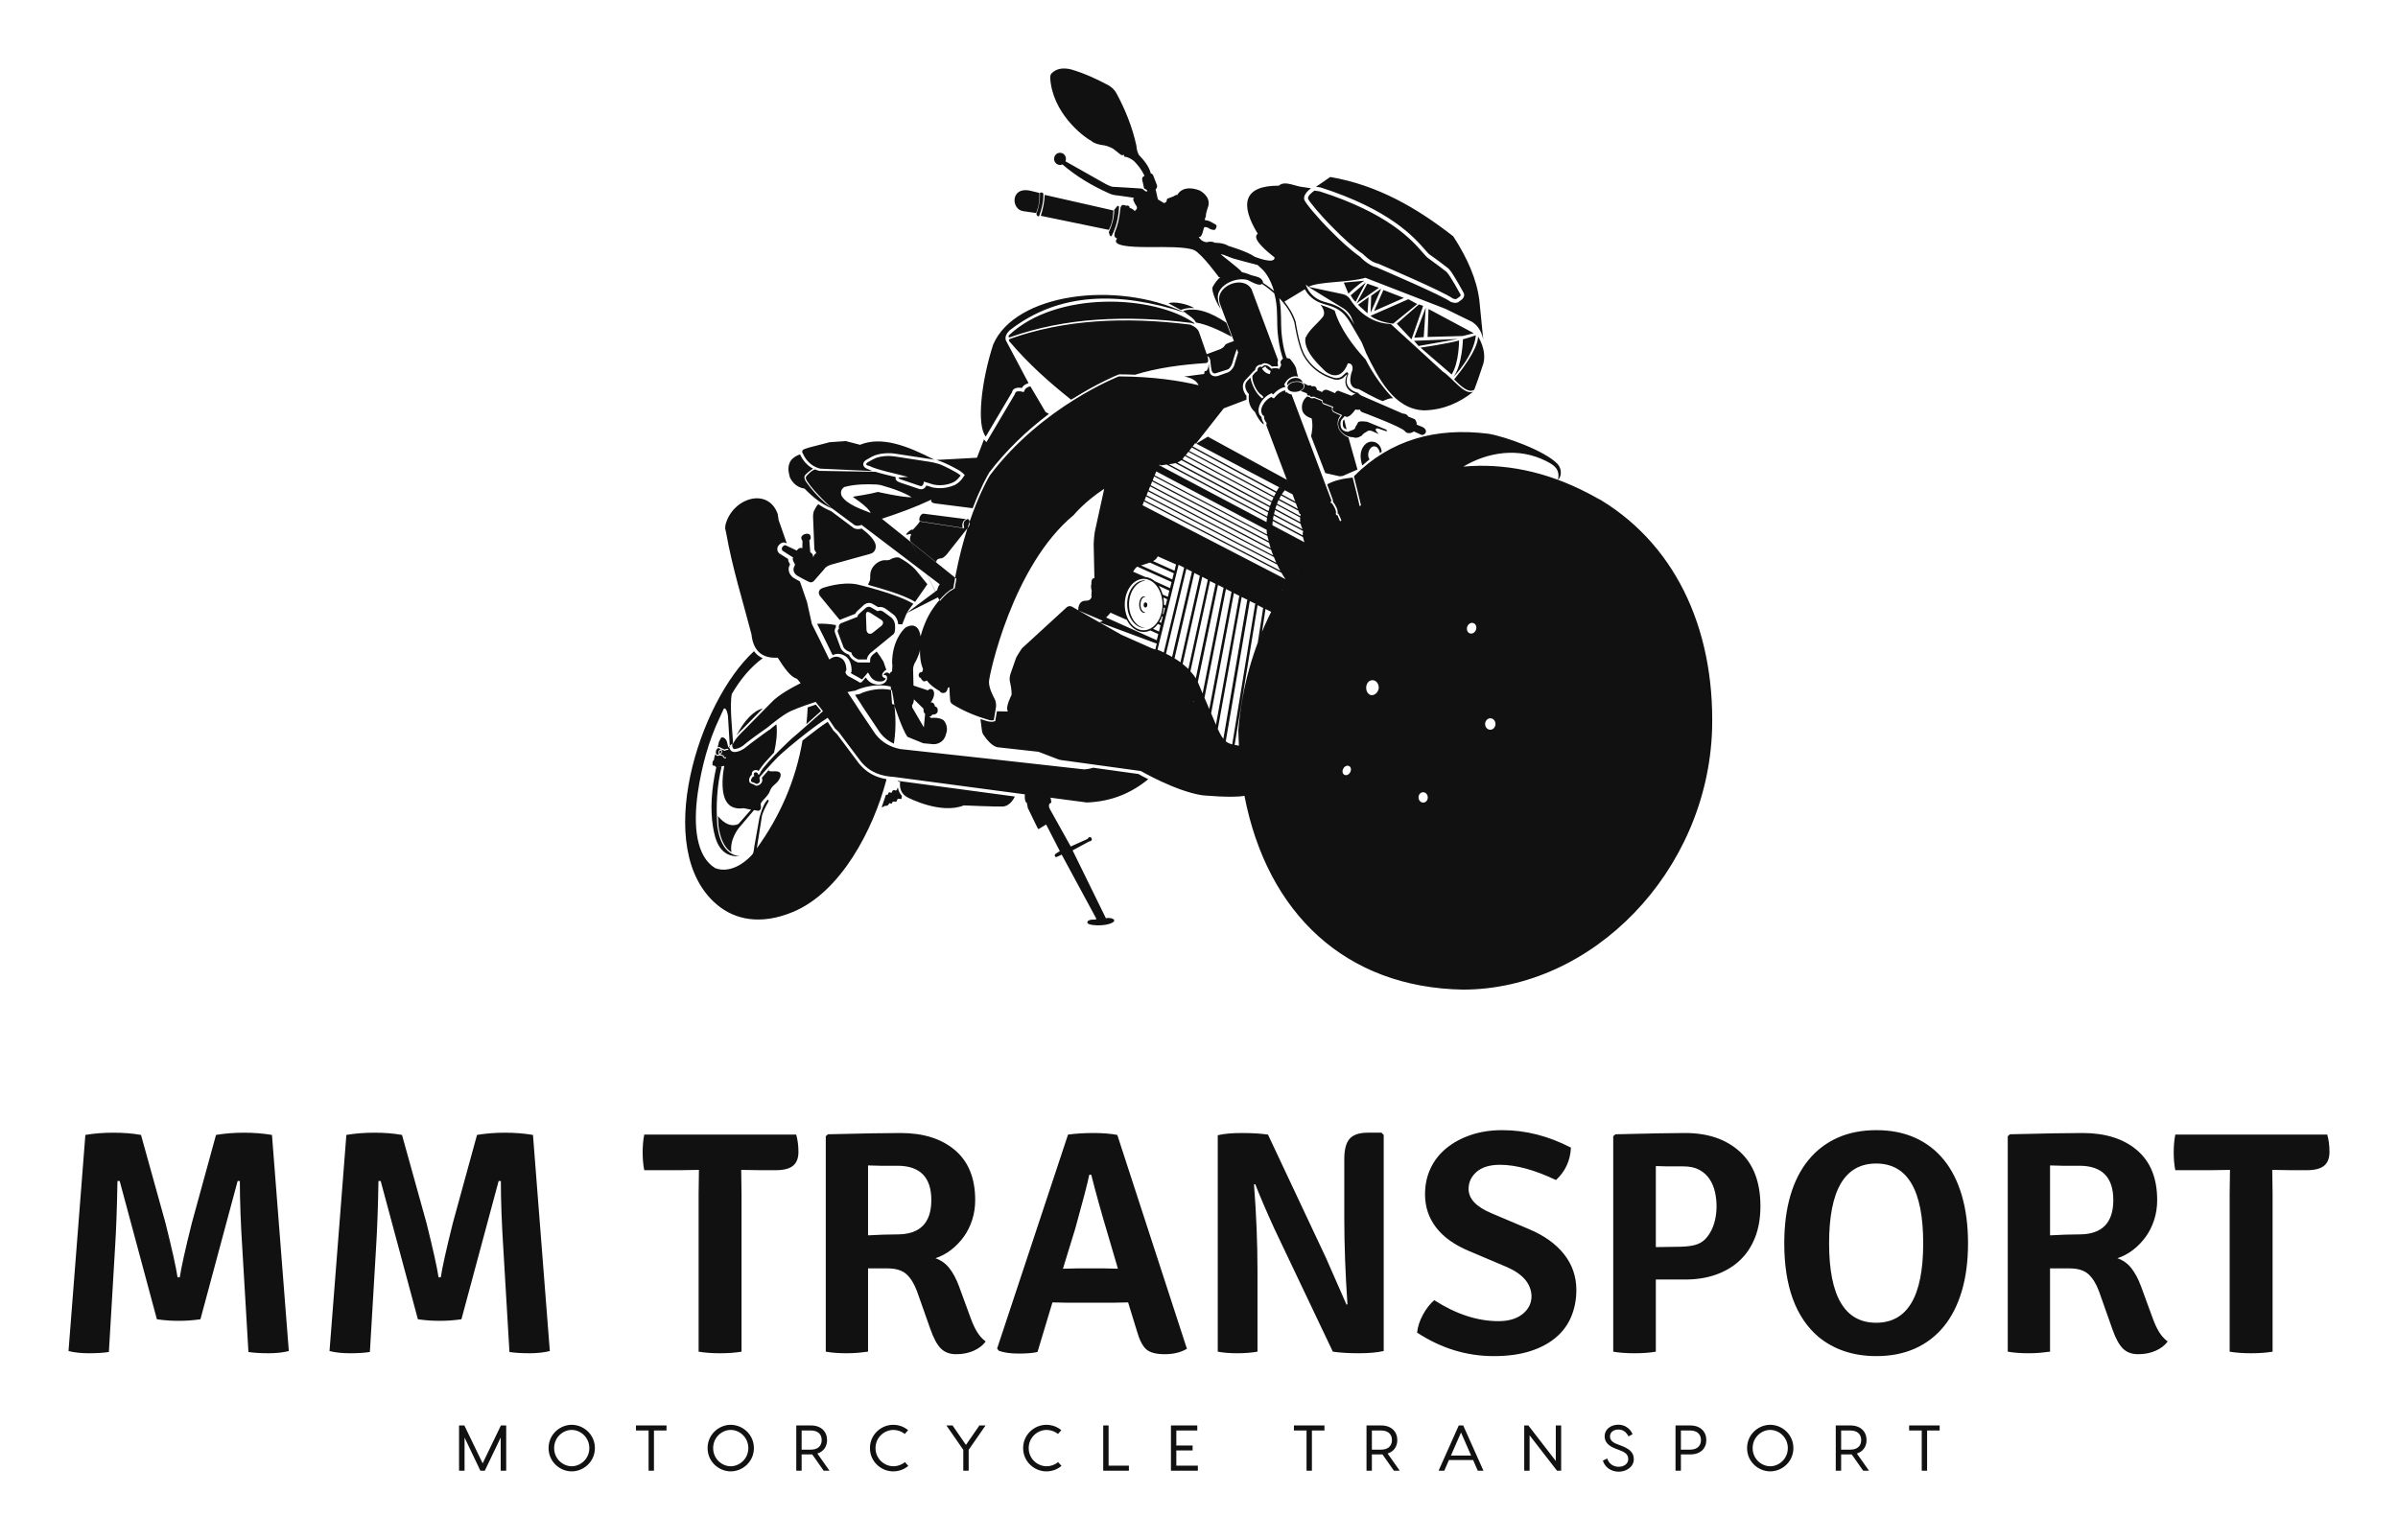 
        <svg xmlns="http://www.w3.org/2000/svg" xmlns:xlink="http://www.w3.org/1999/xlink" version="1.1" width="3181.818" 
        height="2044.18" viewBox="0 0 3181.818 2044.18">
			
			<g transform="scale(9.091) translate(10, 10)">
				<defs id="SvgjsDefs1657"></defs><g id="SvgjsG1658" featureKey="41S5F6-0" transform="matrix(0.027,0,0,0.027,90.227,0.128)" fill="#111111"><defs xmlns="http://www.w3.org/2000/svg"></defs><g xmlns="http://www.w3.org/2000/svg"><path class="fil0" d="M2541 3105l-8 32c-10,-4 -18,-6 -22,-8l-164 -73c-5,-4 -11,-7 -19,-11l-97 -55 -113 -64m-689 33l0 0c0,0 -25,-22 -63,24 0,0 -28,37 -29,82 0,0 -2,28 10,41 25,30 57,6 73,-22m-208 -529c-3,-3 -10,-13 1,-40 0,0 0,-7 -19,1 0,0 -14,2 -5,-6 0,0 25,-28 33,-20 0,0 30,-31 38,-45l234 36c0,0 1,0 1,0l0 0c2,0 3,1 4,-1l0 0c2,-2 1,-3 0,-4 0,0 0,-1 0,-1l0 0 0 0c-1,-5 -4,-17 0,-27 3,-6 8,-12 18,-16 1,0 2,-1 3,-1 5,3 10,9 10,20 1,18 -10,27 -21,41l-98 124c0,0 -17,24 -34,28 0,0 -29,-1 -28,21m21 209c0,0 -7,-7 -12,-19l0 0 -167 84c-5,8 -8,16 -10,22l-16 40 -22 -1 0 -2c-1,-17 -10,-37 -23,-48l0 0 0 0c-15,-12 -31,-24 -47,-35 -11,-7 -25,-10 -38,-7l-29 -17c-14,-9 -33,-7 -45,3l-1 0 -39 36c-4,4 -8,9 -10,14l-79 31c-2,1 -3,1 -5,2l-107 -130c0,0 -21,-29 16,-43 0,0 101,-36 186,-19 0,0 218,51 303,105 0,0 -21,26 -35,49l164 -123c2,-10 6,-21 14,-32l51 39 -474 -360c-13,5 -25,8 -38,1 -40,-30 -80,-60 -121,-90 0,0 -97,-87 -135,-147 -4,-6 -8,-13 -7,-21 1,-6 9,-13 13,-17 8,-8 22,-21 36,-26l0 0c7,3 15,6 24,8l303 5c7,2 13,4 20,6 25,7 50,13 75,19 5,1 10,2 15,4 0,1 -1,3 -1,4 -1,10 6,17 15,21 3,1 6,3 9,4l107 36 1 0c15,3 28,-5 34,-19 0,0 0,-1 0,-1l35 11 1 0c26,5 53,5 79,-1 11,-2 23,-6 33,-10 20,-7 41,-27 52,-45l8 -12 -11 -10c-12,-11 -28,-20 -42,-27 -18,-10 -38,-20 -57,-28 -12,-6 -28,-11 -43,-16l219 -12 38 -99 13 15 12 -20c47,-79 94,-159 141,-238l1 -2 1 -3c2,-8 7,-11 15,-12 6,-1 13,0 19,1l13 3 6 -13c4,-8 17,-15 25,-17l5 -1 82 139 18 10c-122,92 -233,199 -325,320l0 1 0 1c-5,7 -9,15 -13,23 -11,20 -22,41 -31,63 -16,33 -30,68 -43,102l-204 -26c-18,-3 -22,-10 -20,-20 -85,40 -175,73 -267,103l0 0 157 126m1 1l0 0 245 197 -9 52 -29 18 0 0c-19,15 -37,34 -51,51l0 0m1171 230l-284 -127c-7,5 -16,9 -25,12m2821 -189c26,-52 176,-115 92,-181 45,61 -117,103 -92,181zm-4265 -426c-58,-23 -106,-63 -150,-108 -33,-5 -61,-24 -79,-60 -9,-32 -15,-65 8,-96 14,-14 29,-24 47,-29 11,25 33,58 70,77 -9,6 -24,16 -37,29 -8,8 -11,11 -9,23 1,5 3,11 7,17 35,50 84,104 142,146zm472 66c-2,-4 -3,-12 2,-23 0,0 9,-19 23,-15l226 29c-9,4 -15,11 -17,18 -5,11 -3,22 -1,29l-233 -36zm-138 994c0,0 43,133 72,174l86 35 55 5c0,0 55,3 68,-56 0,0 17,-36 -12,-72 0,0 -18,-19 -69,-14l-10 -7c5,0 11,-2 17,-11 0,0 29,2 29,-21 0,0 3,-20 -15,-23 0,0 -2,-24 -23,-22 0,0 34,-43 10,-70 0,0 -15,-8 -25,5l-78 -26 -2 -82c0,0 -3,-22 13,-47 0,0 20,-36 24,-64 -1,68 15,99 15,99 4,11 -4,20 -4,20l-2 2c-14,-3 -16,14 -16,14 0,16 11,17 11,17 3,6 7,11 7,11 10,11 15,7 15,7l12 -4c19,30 69,57 69,57 5,12 21,10 21,10 19,-1 22,-26 22,-26 6,-7 9,-4 9,-4l0 0c1,22 2,44 4,66 0,11 4,19 13,25 63,39 131,66 200,86 8,1 15,2 23,0 4,-24 8,-47 12,-71 0,0 3,-24 -7,-43 -10,-19 -31,-59 -31,-93 0,-33 126,-628 458,-902 0,0 58,-72 165,-142l-51 233c-5,32 -6,66 -6,66l4 184c-20,0 -16,31 -16,31 -6,19 2,38 2,38 -2,3 -2,11 -1,17l-3 6 3 1c2,28 -27,29 -27,29 -50,-3 -45,52 -45,52l0 0 -33 -19c0,0 -14,-9 -29,2l-242 222c0,0 -16,22 -32,51l-28 80c0,0 -13,29 -4,57 0,0 9,39 7,65 0,0 -35,66 -20,87 0,0 1,3 -15,2l-44 -1 -8 46 -1 7 -7 2c-10,3 -19,2 -29,0l-1 0 -1 0c-14,-4 -28,-8 -42,-13l8 63c0,0 3,17 8,22 16,24 49,66 81,68l217 24 104 40c0,0 12,5 27,6l422 58c0,0 188,109 331,131 0,0 162,16 229,3l0 0c123,636 547,1037 1181,1048 700,0 1322,-638 1347,-1407 15,-558 -210,-1021 -637,-1261 21,12 99,61 101,111l0 18c0,0 -1,11 4,18l10 11c0,0 6,5 6,-4 0,0 2,-51 -7,-64 -24,-33 -74,-66 -117,-90 -11,-6 -21,-12 -32,-17 -226,-118 -455,-163 -673,-143 135,-80 300,-105 448,-30 44,22 76,44 64,102 20,-19 22,-60 -3,-87 -70,-72 -285,-149 -375,-163 -282,-35 -528,32 -725,230l1 5c13,51 25,101 37,152 -2,2 -5,3 -7,5 -12,-52 -25,-104 -38,-155 -52,5 -103,17 -138,37l27 73c3,6 6,15 4,21l1 0 2 3c10,14 28,43 22,61l5 0 2 5c4,7 9,19 14,31 -2,2 -4,4 -7,6 -7,-17 -14,-33 -14,-33 -10,1 -9,-10 -9,-10 7,-16 -21,-55 -21,-55 -10,0 -6,-9 -6,-9 7,-3 -1,-17 -1,-17l-211 -562c-11,-2 -22,-7 -29,-15l-4 6 -2 -14c-22,6 -39,18 -54,36l-7 8 -10 -5c-2,-1 -3,-2 -4,-3 -20,10 -37,27 -47,47 -5,10 -9,23 -7,35l5 13c1,2 3,4 5,5l5 4 0 6c1,10 4,18 10,26l4 5 -1 6 -1 6 139 369 -28 -74 -427 -233 -66 40 152 -193 123 -47c0,-7 0,-14 0,-21 -20,-23 -29,-61 -6,-85 6,-6 12,-13 18,-19l18 -20 0 0c5,-6 10,-11 16,-15 2,-13 9,-23 22,-28l0 0 0 0c4,-1 8,-2 11,-1 5,-4 10,-7 17,-8l2 0 2 0c15,1 28,8 38,18 10,-2 20,-2 30,-1 1,-2 2,-3 3,-5 -3,-9 -4,-15 -1,-24l0 -1 0 -1c0,-1 1,-1 1,-2l-144 -385c-48,-80 -202,-14 -171,78l76 203c-9,3 -19,7 -28,10 -19,7 -19,11 -19,11 -11,20 -38,27 -38,27l-62 23 -41 -118c-9,-29 -49,-42 -49,-42 -353,-44 -681,-27 -973,77 -14,6 0,18 0,18 98,115 210,216 330,311 4,-3 8,-5 12,-7 56,-35 114,-68 174,-97 23,-11 47,-23 71,-32l1 -1 2 0c29,0 57,1 86,2 119,-37 248,-54 381,-63 21,1 12,-29 12,-29l-3 -8c12,0 17,25 17,25 0,0 1,24 6,49 5,25 23,18 23,18l66 -21c15,-8 23,-33 23,-33 0,0 17,-59 25,-77l7 18 0 0 -22 72c0,0 -8,23 -32,36l-57 20c0,0 -36,10 -44,-23 0,0 -5,-37 -3,-55 0,0 -1,58 -23,51l-3 16 -108 14c0,0 61,6 78,47 -98,-24 -242,-47 -431,-48 0,0 -415,161 -697,535 0,0 -135,218 -198,611l0 0c-51,22 -109,108 -109,108 -36,50 -58,115 -68,152l0 0c0,0 -7,-89 -81,-48 0,0 -56,45 -70,148 0,0 -5,38 -1,57l-2 32c-4,2 -12,6 -12,14 0,0 -20,-21 -35,7 0,0 23,-8 20,20 -8,33 -49,36 -77,25 -14,-5 -27,-15 -38,-33l-21 24c0,0 -8,7 -14,2 -6,-5 -61,-34 -61,-34 0,0 -23,-16 -9,-31 0,0 3,-50 -31,-67 -19,-10 -38,-9 -61,9l-52 -107c-14,-28 -28,-56 -42,-84 -9,-40 -18,-81 -27,-121l-38 -110c-11,-6 -22,-12 -32,-18l0 0 0 0c-7,-4 -14,-11 -19,-18 -11,-16 -13,-35 -5,-52l1 -1 1 -1c0,0 0,-1 1,-1 -5,-9 -11,-20 -11,-31l-48 -30 -2 -2c-10,-11 -11,-28 -2,-40l0 0c9,-12 25,-22 40,-14l5 2 -44 -126c-2,-11 -3,-22 -5,-33 -52,-146 -243,-88 -282,57 -1,7 -2,14 -2,21 2,9 4,19 6,28 32,183 89,363 136,544 10,94 61,132 142,127 35,55 69,105 104,114 7,8 14,16 20,24l-33 17c0,0 -89,46 -127,89l-149 151c0,0 -47,43 -56,72 -4,-73 -20,-207 -7,-271 47,-80 102,-146 167,-193 -7,-3 -14,-7 -21,-12 -10,-7 -19,-16 -26,-26 -297,270 -555,1071 -201,1370 99,84 239,111 409,41 262,-107 436,-448 506,-710 1,-3 1,-6 2,-9 -59,-10 -108,-35 -149,-85l0 0 0 0c-40,-53 -79,-106 -119,-159 -6,-6 -13,-12 -19,-19l-1 -1 -1 -2 -29 -44c-35,23 -68,48 -101,74 -12,9 -23,18 -35,27 -37,218 -123,411 -247,583l28 -177c12,-39 36,-77 36,-77 -1,-17 -10,-4 -10,-4 -23,24 -40,94 -40,94l-28 157c-1,18 -6,33 -6,34 -2,2 -4,5 -5,7 -59,65 -135,98 -200,73 -102,-62 -120,-226 -94,-408 21,-141 57,-276 117,-403 8,-18 16,-35 24,-52l0 0c16,-6 22,40 22,40l10 165c-1,3 -2,6 -3,9l0 -1c-1,-1 -2,-2 -3,-3 -5,-4 -6,-19 -10,-32 -4,-13 -17,-24 -26,-22 -9,2 -9,13 -13,17 -5,4 -4,14 -8,26 -2,5 -2,8 -2,11 2,-1 5,-2 7,-2 4,0 8,2 10,5l21 9c3,-3 8,-4 12,-4 2,0 6,0 8,1l0 -1c-1,2 -1,4 -2,6l0 0c0,0 -10,-2 -18,5l-26 -11c-2,-3 -4,-4 -7,-4 -7,0 -14,8 -15,18 -2,10 2,18 9,18 3,0 5,-1 8,-3l0 0 24 6c0,0 1,15 14,10 0,2 -1,4 -1,6 -9,2 -15,-3 -17,-12l-18 -4c-3,2 -6,3 -9,3 -6,0 -10,-4 -12,-9 -7,9 -9,32 -9,32 -10,5 -7,21 -7,21 -5,11 12,9 12,9 -1,3 8,8 8,8 -27,122 -33,229 -18,322 11,66 33,167 145,160 -69,-8 -107,-66 -121,-160 -9,-115 -2,-224 23,-326 -10,1 -20,3 -30,4l44 -7c-2,12 -4,25 -6,38 -14,132 16,204 111,191l40 8 -68 77c-51,24 -95,-22 -111,-43 1,19 2,38 3,57 8,53 26,112 70,139 -12,-67 39,-130 39,-130l83 -98 22 4c15,-1 18,-17 14,-33 -2,-19 40,-42 51,-77 10,-25 28,-32 42,-49 10,-14 19,-30 13,-44 -11,-19 -44,-5 -63,-13 1,-2 2,-5 3,-8 -12,14 -24,27 -36,41l-1 1 -1 1c-2,2 -2,4 -1,6l1 1 0 1c4,19 -10,34 -28,37l-4 1 -4 -2c-6,-4 -14,-7 -20,-9 -18,-5 -17,-24 -10,-37 2,-4 6,-9 10,-12 -1,-7 1,-15 6,-20l1 -1 2 -1c11,-6 21,-4 28,2 0,-1 1,-2 1,-2l0 -1 1 -1c9,-14 20,-27 30,-40 13,-15 27,-30 41,-45 3,-3 6,-7 10,-10 12,-50 19,-107 13,-154 -13,10 -26,20 -38,31l-1 0 -1 0c-22,16 -45,32 -66,48 -18,13 -38,28 -55,42 -17,15 -43,29 -66,29l-1 0 -1 0c-17,-1 -25,-16 -27,-31l18 -15c-1,3 -1,6 -1,9 0,10 3,20 12,21 0,0 27,0 55,-25 28,-25 123,-91 123,-91 0,0 83,-70 126,-89 41,-19 127,-48 135,-50 14,17 27,35 41,52l-1 -2c-17,15 -136,121 -171,150 0,0 -129,119 -165,176 0,0 -6,17 -13,19 0,0 -6,-21 -22,-12 0,0 -8,8 0,18 0,0 -10,2 -15,13 0,0 -10,16 3,20 13,3 23,10 23,10 0,0 23,-3 18,-23 0,0 -6,-12 4,-20 0,0 61,-70 91,-100 29,-30 180,-157 272,-215 -4,-5 -7,-10 -11,-15 17,23 34,47 50,72 7,6 13,13 20,19 40,53 80,107 120,160 52,63 115,80 181,84l706 94c-1,14 -2,42 13,49 0,0 -3,6 0,8 0,0 -2,4 2,7 0,0 -2,4 2,12l53 109c0,0 4,5 9,0l36 -22 74 144 -22 14c0,0 -8,6 -5,12 0,0 1,10 14,4l23 -11 186 344c1,2 2,7 -3,7 -14,0 -28,0 -37,5 0,0 -15,9 -2,18 0,0 11,7 42,8 0,0 43,3 76,-9 9,-3 34,-14 16,-25 -11,-7 -33,-6 -39,-4l-180 -367 89 -48c0,0 19,-1 14,-17 0,0 -3,-9 -14,-6 0,0 -4,2 -8,9l-91 41 -111 -199c0,0 -19,-30 6,-38l-2 -18 -3 -9 197 26c135,-5 242,-52 332,-126 -18,-9 -36,-18 -53,-28l-245 -34c-15,5 -31,8 -49,9 -331,-37 -663,-74 -994,-110 -55,-11 -100,-37 -134,-81 -28,-42 -56,-83 -84,-125 -8,-13 -17,-26 -25,-39l-42 -63c15,-3 29,-6 43,-8 0,0 86,-45 191,-22l7 94zm176 54l-8 -5 -7 74 -63 -108c0,0 0,-7 -1,-11 0,0 10,-12 10,-33l52 51c0,0 -3,26 14,30 0,0 1,1 2,3zm31 -353l14 -16c0,0 37,36 78,-18l0 1c4,-101 14,-195 27,-281l0 0c0,0 -5,3 -13,8l1 24c-18,10 -49,44 -49,44l-5 -18c-16,18 -32,41 -48,70l6 9c-12,16 -30,74 -30,74l-8 -7c-7,23 -14,52 -17,83l13 -2c0,0 -6,50 0,73l-15 10c4,35 17,78 54,95 0,0 42,21 83,-10l0 0c0,-4 0,-7 0,-11 0,1 -2,2 -10,2l-3 -19c0,0 10,-1 12,-7l0 0c0,-36 0,-72 1,-106l0 1c-24,31 -67,34 -90,1zm-1079 249c1,-2 2,-3 3,-5 -1,2 -2,3 -3,5zm734 -1241c0,0 -25,-6 -5,-19 0,0 31,-18 43,-23 0,0 43,-18 103,-9l189 29c0,0 46,7 73,21 0,0 69,31 95,53 0,0 -21,31 -45,39 0,0 -46,22 -102,10l-52 -16c0,0 -1,28 -19,24l-106 -36c0,0 -28,-10 1,-11l39 -2c-71,-20 -163,-36 -215,-62zm-596 2071l-19 26c7,-9 13,-17 19,-26zm-204 -532c3,0 5,4 4,8 -1,4 -4,8 -7,8 -3,0 -5,-4 -4,-8 1,-4 4,-8 7,-8zm1 -6c5,0 8,6 7,14 -1,8 -7,14 -12,14 -5,0 -8,-6 -7,-14 1,-8 7,-14 12,-14zm228 -221c-50,10 -103,68 -143,146 12,-15 25,-28 35,-37l108 -110zm728 391c2,3 5,5 14,6 0,0 -13,60 45,86 0,0 175,91 299,41 0,0 187,8 212,6 23,-2 46,-18 64,-54l-634 -85zm-63 75c9,1 10,1 11,-2 1,-3 3,-14 11,-10 8,4 11,0 12,-6 2,-6 10,-9 17,-5 6,4 10,-7 11,-12 0,-1 1,-2 3,-2 0,1 1,3 1,4 3,16 11,29 21,40 -3,2 -1,8 -2,12 -2,6 -3,5 -16,3 -13,-2 -5,21 -21,16 0,0 -10,-4 -13,3 -3,8 -5,9 -11,6 -6,-3 -6,1 -10,6 -3,5 -9,9 -16,7 -6,-1 -11,8 -21,8 8,-23 16,-45 23,-67zm-372 -924c35,-2 70,1 102,7 -1,4 -1,8 -1,13 -7,9 -8,21 -3,32l26 70c5,22 27,38 48,45 8,19 27,34 46,41l3 1 65 0 1 -16c0,-11 7,-18 14,-26l21 -17c13,17 25,35 37,55 5,15 10,29 15,44 -9,4 -16,11 -21,21 -6,16 9,24 18,25 -6,21 -39,19 -55,13 -13,-5 -22,-14 -29,-25l-12 -20 -32 38c-2,-2 -5,-3 -7,-4 -6,-4 -13,-7 -19,-11 -10,-5 -20,-11 -30,-16 -2,-1 -4,-4 -5,-6 0,0 0,0 0,0l4 -4 0 -6c1,-10 -1,-22 -3,-32 -5,-22 -17,-41 -37,-51 -8,-4 -16,-7 -25,-8 -14,-2 -26,1 -37,7l-44 -90c-13,-26 -26,-52 -39,-78zm404 358c21,99 26,196 11,290 -29,-13 -54,-32 -74,-58 -28,-41 -56,-83 -83,-124 -9,-13 -17,-26 -25,-39 -9,-14 -19,-28 -28,-43 6,-1 12,-2 18,-3l3 0 3 -1c22,-12 55,-20 80,-24 33,-5 66,-4 97,3zm-128 -571c2,-6 5,-12 7,-16 6,-11 3,-22 4,-29 1,-6 -3,-36 29,-65 0,0 21,-20 49,-21 0,0 21,2 29,-3 8,-6 38,-18 53,-9 0,0 64,33 97,78l52 64 -66 95 -1 0c-18,-11 -39,-21 -59,-29 -23,-10 -47,-18 -71,-26 -40,-13 -81,-25 -121,-36l-2 -1zm-6 406l-47 0c0,0 -34,-12 -38,-38 0,0 -40,-10 -45,-36l-27 -72c0,0 -6,-14 5,-19 0,0 -7,-25 14,-32l87 -34c0,0 -1,-8 6,-14l39 -35c0,0 14,-10 27,-2l36 21c0,0 13,-9 30,2 17,11 46,34 46,34 0,0 16,14 18,37 0,0 4,38 -7,50l-126 103c-10,11 -19,22 -19,37zm-2 -155c0,0 4,23 28,14l53 -42c0,0 17,-16 0,-30l-61 -39c-9,-6 -24,-11 -24,10l3 86zm-455 -433c0,0 -8,-9 -1,-20 0,0 10,-14 19,-9l59 28c0,0 14,-22 30,-12l1 -41c0,0 -17,-19 4,-32 0,0 19,-13 36,-1 0,0 12,19 -3,31l5 64c0,0 18,10 14,23 0,0 0,6 6,-4 0,0 1,-8 7,-10 7,-3 5,-8 3,-10 -2,-2 -8,-13 -8,-17 0,-4 -7,-176 -7,-176 0,0 0,-24 8,-35 0,0 10,-21 20,-31 22,15 45,28 70,38 40,30 79,59 119,89l1 1 1 1c15,8 29,7 44,3l16 13c0,0 62,47 60,84 0,0 2,32 -31,40l-210 58c0,0 -28,8 -38,25l-55 63c0,0 -10,12 -25,6 -15,-6 -65,-34 -65,-34 0,0 -31,-18 -17,-49 0,0 5,-8 4,-14 0,0 -19,-28 -9,-35l-56 -36zm209 867l-29 -35c-8,3 -24,8 -44,15 -1,31 -4,61 -7,91l2 -2c26,-23 52,-46 78,-70zm-102 -1396c-2,-17 0,-18 40,-30 36,-9 72,-19 108,-28 29,-2 58,-4 87,-6 26,7 51,13 77,20 117,-48 257,6 402,81 -8,-2 -16,-3 -23,-4l-189 -29c-26,-4 -53,-3 -79,1 -10,2 -23,5 -33,9 -15,6 -31,16 -45,24l0 0 0 0c-26,17 -17,41 8,49 8,4 17,7 26,11l-282 -13c-55,-13 -83,-55 -95,-84zm369 325c0,0 0,-22 -93,-85 -2,-1 -1,-4 8,-5 0,0 81,-12 125,-24 0,0 127,29 182,29 0,0 -42,-31 -157,-63 0,0 -18,-8 -60,-7 0,0 -81,-4 -146,14 0,0 -31,16 -14,51 31,46 105,69 156,90zm2684 132c7,30 14,61 20,91 2,-2 5,-3 7,-5 -7,-30 -13,-61 -20,-91 -3,1 -5,3 -8,5zm36 163c10,45 19,90 28,134 -54,23 -51,101 11,106l-2 82c0,0 -1,0 -1,0l0 0 0 0c-12,3 -23,5 -35,8 -6,-15 -13,-31 -19,-46 -3,-11 -10,-20 -20,-21l-148 -394 2 -1c20,-15 43,-43 30,-69l0 -1 -1 -1c-2,-2 -4,-4 -6,-5l0 -4c0,-4 -1,-10 -2,-16 -3,-1 -6,-2 -9,-3 2,7 3,14 3,18 -22,-8 -58,0 -77,6l0 0c-42,13 -102,50 -114,98 -2,-4 -4,-9 -6,-14l-177 -94c-1,15 0,24 0,24l190 100c0,-51 66,-92 110,-106 32,-9 70,-14 82,1 9,18 -4,42 -27,59 -6,-17 -14,-21 -33,-16l0 0c-40,13 -100,37 -91,90l0 1 0 1 2 5c-17,18 -34,7 -41,-19 0,-2 -1,-4 -1,-6l-189 -100c2,10 5,19 7,28l175 92 -1 3c-1,1 -2,2 -2,3l-169 -89c3,10 6,19 9,29l147 77c-1,2 -3,4 -4,6l-139 -73c3,10 7,20 10,30l116 61c-1,2 -3,4 -4,6l-108 -57c4,11 9,21 13,31l82 43c-1,2 -3,4 -4,6l-74 -38c6,12 11,23 16,32l45 23c-1,2 -3,4 -4,6l-35 -18c14,24 23,36 23,36l0 0 0 0 -1 1c24,-36 50,-70 77,-104 7,13 18,23 33,26 6,1 12,1 18,-1l30 79c-144,170 -239,387 -292,622 -84,694 194,1069 629,1203 286,57 555,-23 770,-189 558,-429 706,-1495 58,-1865 -201,-115 -422,-146 -631,-101 -14,34 -23,66 -27,97 310,-90 629,14 815,274 -233,-268 -537,-326 -820,-215 -2,113 33,214 -16,347l-6 8c-3,0 -6,1 -9,1l0 0 0 0c-54,11 -93,43 -123,87l-1 1c-4,-1 -8,-2 -13,-2l2 -82 0 -2c66,-15 64,-114 -11,-106l0 0c-9,-46 -19,-92 -29,-138 -2,2 -5,4 -7,5zm-730 963l0 0c-7,-2 -15,-3 -22,-4l124 -756 33 17 -3 -1 -29 187c7,-20 15,-39 23,-59l19 -123 30 15 1 -1c-98,196 -160,414 -178,641 1,28 2,56 3,84zm92 -765l-3 -1 -124 759c-11,-3 -23,-7 -34,-16 0,0 -1,-1 -1,-1l130 -758 33 16zm-43 -22l-3 -1 -129 751c-12,-16 -24,-39 -30,-53l129 -714 33 16zm-43 -22l-3 0 -126 696 -26 -62 123 -650 32 16zm-43 -22l-2 0 -120 633 -26 -61 116 -588 32 16zm-43 -22l-2 0 -113 571 -26 -62 109 -525 32 16zm-43 -22l-2 0 -107 511c-8,-14 -18,-26 -29,-38l106 -488 32 16zm-43 -22l-1 0 -105 482c-10,-9 -20,-18 -31,-27l106 -471 31 16zm-43 -22l-1 0 -105 468c-11,-8 -21,-15 -32,-21l107 -462 31 16zm-43 -22l-1 0 -107 461c-11,-6 -22,-12 -33,-17l110 -459 31 15zm-43 -22l0 0 -110 459c-12,-6 -24,-11 -34,-15l114 -459 30 15zm-44 -16l-8 33 -116 -52c19,-10 24,-22 25,-26l99 44zm-12 47l-8 33 -170 -76c4,-1 6,-1 6,-1l43 -14 130 58zm-12 47l-8 33 -82 -37c-15,-13 -33,-21 -52,-23l-66 -29c6,-8 11,-16 11,-16 3,-4 7,-8 12,-11l185 83zm-12 47l-8 33 -28 -12c-5,-17 -12,-33 -21,-47l57 26zm-12 47l-8 33 -9 -4 0 -2c0,-13 -1,-25 -3,-37l20 9zm-12 47l-8 33 -4 -2c3,-11 5,-22 6,-34l6 3zm-12 47l-8 33 -10 -5c6,-9 11,-20 14,-31l4 2zm-12 47l-8 33 -32 -15c10,-7 18,-15 26,-26l15 7zm-12 47l-8 33 -274 -123c9,-8 17,-17 24,-26l88 39c20,39 53,65 91,65 13,0 25,-3 36,-8l44 20zm-504 366l-35 -6 -2 -6 204 -16 2 -11 -128 11 -1 6 -84 -14 0 -7 220 -18 3 -11 -133 10 -2 8 -86 -12 0 -8 222 -19 4 -13 -133 12 0 8 -93 -12 1 -8 272 -27 47 15 -1 9 -83 5 -4 10 37 -3 43 13 -1 6 -80 7 -1 7 29 -2 49 16 -1 7 -81 7 -2 7 23 -2 48 19 -252 12zm240 -176c-12,-10 -26,19 -12,25 3,1 6,1 10,-2 7,-6 9,-17 2,-24zm11 -5c-20,-16 -44,25 -27,40l-51 -19 -2 6 -161 12 1 7 45 19 1 -7 131 -15 -2 10 14 -1 2 -6 25 -3c1,1 2,1 4,2 5,2 12,2 18,-3 13,-9 17,-30 5,-40zm-3 2c-18,-15 -41,28 -19,37 4,2 10,1 15,-2 11,-8 15,-25 4,-34zm-190 -123c0,0 35,5 67,-18l-31 -15c-31,-17 -51,6 -51,6l-165 143c-38,28 -29,60 -29,60l37 88c12,36 55,43 55,43l308 -8c29,3 28,-64 28,-64 2,-1 62,38 134,86l43 -182 -2 -1 -153 -75 -19 -9 -4 8 -73 12 1 -10 -73 9 -14 9 -90 -11 1 -8 210 -29 -77 -36c0,0 -62,59 -143,36 0,0 -6,-6 5,-16 12,-8 21,-12 34,-19zm223 97l-72 11 -14 -11 -99 11 -10 9 -57 -12 0 -9 216 -26 37 18 0 9zm-220 54l0 -7 125 -13 32 4 6 -9 -45 -16 0 8 -160 15 42 19zm397 202l44 -193 -35 -14 -44 185c11,8 23,15 34,23zm57 -188l-45 196c12,8 23,15 35,23l46 -206 -35 -14zm48 19l-46 209c12,8 23,16 35,23l47 -218 -35 -14zm48 19l-47 221 33 22 49 -229 -34 -14zm47 19l-50 232 37 25 46 -225c0,-7 0,-13 0,-19l-33 -13zm38 78l-37 188 20 13c-28,-17 -85,-20 -85,-20l-231 -174c-16,-6 -20,6 -20,6 -10,13 -42,69 -42,69 -4,12 -14,5 -14,5l-58 -42c-20,-4 -36,0 -36,0 7,8 2,30 2,30l-66 160c-5,15 -15,18 -15,18 -58,17 51,24 51,24 45,-26 112,-146 112,-146 55,34 357,64 357,64 27,4 47,20 47,20 2,4 4,8 5,11l28 -129c-8,-35 -15,-69 -20,-99zm27 131l-25 116c23,38 52,66 83,86 0,-1 -32,-99 -58,-202zm-288 -667c6,0 10,6 10,14 0,8 -5,14 -10,14 -6,0 -10,-6 -10,-14 0,-8 5,-14 10,-14zm-4 -117c2,0 3,0 5,0 -50,3 -90,60 -90,128 0,69 40,125 90,128 -2,0 -3,0 -5,0 -52,0 -95,-58 -95,-129 0,-71 42,-129 95,-129zm-106 194c-5,-13 -8,-27 -10,-41l-51 -23c-3,11 -7,21 -13,31l73 33zm-11 -57c0,-3 0,-5 0,-8 0,-10 1,-19 2,-28l-43 -19c-1,11 -2,23 -5,35l46 21zm4 -50c2,-11 6,-22 10,-32l-56 -25c1,11 2,24 1,38l45 20zm16 -45c6,-11 12,-20 20,-28l-103 -46c0,9 0,14 0,14 0,0 14,0 16,13 0,0 2,7 3,19l64 29zm30 -39c11,-10 24,-17 38,-20l-48 -21c-7,5 -14,8 -21,4 0,0 -21,-1 -17,-21l-66 -30c0,14 1,27 1,37l113 51zm61 -13c56,0 102,62 102,139 0,77 -46,139 -102,139 -56,0 -102,-62 -102,-139 0,-77 46,-139 102,-139zm0 95c4,0 8,2 11,5 -2,-1 -4,-1 -6,-1 -12,0 -22,18 -22,40 0,22 10,40 22,40 2,0 4,0 6,-1 -3,3 -7,5 -11,5 -13,0 -24,-20 -24,-44 0,-24 11,-44 24,-44zm-28 -183l0 -11c0,0 -21,5 -16,-9 0,0 5,-12 21,-15 0,0 7,-42 13,-49l2 1c1,3 5,16 24,13 18,-3 21,-18 22,-26 0,-1 0,-2 1,-3l0 0c0,0 0,-1 0,-1l0 0c1,-3 0,-10 -1,-16 -1,-6 -4,-11 -8,-13 3,-2 7,-11 -34,-30 0,0 -6,-5 -9,-10l46 29c7,6 14,13 17,22 1,2 2,6 1,8l0 0 -3 56c-1,15 -14,30 -28,36l-45 18c-1,0 -2,1 -3,1zm21 -86c1,-1 1,-3 1,-5 2,1 8,4 16,-2 1,-1 11,-6 9,-20 0,-1 -1,-7 -9,-9l0 0c2,-2 6,-7 13,-8 1,1 3,1 5,2l0 0c0,0 0,0 0,0 3,1 6,6 7,11 1,6 2,12 1,15 0,0 0,1 0,1l0 0c0,1 0,2 -1,3 -1,7 -4,22 -20,25 -19,3 -21,-12 -21,-12l0 -1 0 0zm-1 -8c-2,-2 -4,-7 -1,-17 0,0 7,-15 16,-12l0 1 0 0 1 0c8,2 8,7 8,7l0 0c2,13 -8,18 -8,18l0 0c-9,6 -15,1 -15,1l-1 0 -1 0zm-36 -136l769 414 -1 2c16,-29 33,-57 51,-84l-1 1 -784 -406 -8 21 781 403c-1,2 -2,4 -4,6l-780 -402 -5 14c-1,3 -1,5 -2,8l776 399 -2 3 -2 3 -775 -399c-4,8 -9,14 -14,18l0 0zm-132 227l70 31 9 -33 -80 -36c1,12 1,25 1,38zm-2 -53l84 38 9 -33 -95 -43c0,7 0,13 1,20 1,5 1,12 1,18zm-2 -53l99 44 9 -33 -105 -47c-1,11 -2,23 -2,36zm4 -51l107 48c2,-9 8,-28 27,-30l6 7c0,0 -18,3 -24,28l-3 14 -8 34 -3 14 0 1 0 0 -6 27 18 0 10 11 9 0c0,0 -2,18 19,9l30 -12 17 -7c5,-3 19,-12 24,-26 3,-3 3,-14 3,-14l3 -53c0,0 3,-15 -20,-33l-49 -31c0,0 -14,3 -27,-9l-23 -16c0,0 -6,-6 3,-15l11 -9c-8,4 -14,4 -14,4 -31,6 -77,-14 -77,-14 -37,-15 -39,-36 -37,-47 2,12 8,26 25,24l36 3 3 0 1 -3 66 -221c0,0 55,-18 91,-29l-3 -2 3 -6 9 5c11,-3 20,-6 22,-6l0 0 -6 14 595 314c0,-8 0,-16 1,-24l-595 -315c-36,5 -73,20 -107,31l4 -12 -126 55 -28 151 1 1 -3 15c-5,24 9,41 28,53l-10 53c0,0 -1,7 -3,18zm358 160c9,-6 22,-17 23,-36l-42 -25c0,0 -14,-9 -23,-2l-47 -24c0,0 -15,-4 -17,6l-3 32 108 48zm687 -110l-173 -92c0,-7 1,-15 2,-23l163 87c2,9 5,19 8,28zm-9 -37l-161 -86c1,-7 2,-15 4,-22l160 85c-3,6 -4,14 -3,23zm3 -23c0,0 0,-1 0,-1 0,0 0,1 0,1zm-4 -10l-154 -82c2,-7 3,-14 5,-22l138 74c3,12 8,23 11,30zm-13 -39l-134 -72c2,-7 4,-14 7,-21l127 68c-1,8 -1,16 1,25zm1 -32l-126 -67c3,-7 5,-13 8,-20l108 58 6 17c10,0 4,10 4,10 0,1 -1,2 -1,3zm-13 -39l-101 -54c3,-6 7,-13 10,-19l80 43 11 30zm-13 -34l-2 -6 -72 -39c5,-8 10,-15 16,-22l42 22 17 46zm-76 -76l-13 -7c0,0 -6,8 -14,23l-453 -244 14 -18 467 246zm-483 -224l-1 2 454 245c-3,6 -6,12 -10,19l-459 -246 -2 3 17 -22zm-20 25l460 247c-3,6 -6,13 -9,20l-465 -249 14 -18zm-18 23l467 250c-3,7 -5,13 -8,20l-473 -253c2,-3 5,-5 6,-9l7 -9zm-19 23l476 254c-2,7 -4,14 -6,21l-493 -263c8,-3 16,-7 23,-13zm-32 16l500 266c-2,7 -3,14 -5,22l-532 -283c6,-1 12,-1 18,-2 0,0 8,-1 18,-4zm-49 7l543 288c-1,7 -2,15 -3,23l-583 -309c4,0 7,0 11,0l-1 3c11,-2 22,-3 33,-5zm-130 220l8 -21 743 386c7,12 14,24 22,35l-773 -400zm11 -27l8 -21 709 369c5,11 11,22 17,33l-734 -381zm11 -27l8 -21 680 355c4,10 9,20 13,31l-701 -365zm11 -27l8 -21 654 343c3,9 7,19 11,30l-673 -352zm11 -27l8 -21 632 332c2,9 5,18 9,29l-649 -340zm11 -27l8 -21 612 322c1,6 4,16 7,28l-627 -329zm11 -27l8 -21 597 316c0,8 1,17 2,25l-608 -320zm-208 31l-26 139 2 3 1 2c0,0 -2,36 19,34l1 0 33 3 66 -223 -96 42zm-705 -240c-52,-61 -24,-303 40,-499 120,-275 664,-348 1037,-171 -358,-116 -682,-112 -948,95 -16,15 -27,34 -21,54 41,77 82,155 123,232 0,0 -28,7 -36,26 0,0 -47,-11 -54,24 -47,79 -94,159 -141,238zm1066 -680c23,21 59,39 70,63 58,10 123,40 193,77l-29 -76c-82,-55 -162,-86 -234,-64zm-78 -41c0,0 44,25 66,36l9 -3c21,-7 42,-9 64,-7 -37,-22 -110,-38 -139,-26zm-863 172c0,0 -8,15 6,12 0,0 1,0 1,-1l0 0c150,-53 307,-83 466,-94 170,-12 342,-4 511,17l1 0 1 0c4,1 7,2 11,4l8 -1c-225,-158 -751,-176 -1004,63zm1633 547c6,-25 11,-62 3,-97 0,0 -45,-11 -51,-46 0,0 -11,-43 28,-73 3,3 8,4 12,4 5,8 16,8 25,5l41 16c0,6 3,12 7,16l1 1 48 18c-3,10 -1,21 9,27l1 0 36 17 -10 14 0 1c-10,21 -7,48 6,67l0 0c12,16 27,29 46,36l49 174 -69 30c0,0 -18,11 -39,4l-66 -15 -77 -200zm-484 -684c-23,-25 -57,-103 -48,-123 12,-22 26,-40 41,-53l-7 0c0,0 -92,-126 -133,-146 -42,-20 -169,-17 -222,-17 -53,0 -240,4 -195,-46l0 0c-8,-3 -14,-8 -15,-16 0,0 0,-8 2,-17 16,-38 25,-78 29,-119l0 -1 2 -14c0,0 4,-19 20,-14 17,6 16,2 16,2 0,0 15,1 13,13 0,0 17,3 27,17l0 0c0,0 21,-12 10,-27 -10,-15 -27,-44 -10,-44 -35,-5 -93,-14 -113,-16 0,0 -17,-4 -28,-10 -91,-41 -175,-91 -249,-155l0 0c-4,2 -8,3 -13,3 -18,0 -32,-15 -32,-33 0,-18 14,-33 32,-33 18,0 32,15 32,33 0,5 -1,9 -3,13l0 0c73,41 146,82 218,123 0,0 29,15 38,15 9,0 149,9 149,9 0,0 9,0 14,4l12 10c0,0 3,2 7,2 0,0 2,0 5,0 0,0 0,-1 0,-1 -1,-11 -17,-12 -18,-17 -3,-15 -6,-31 -10,-45 -1,-12 3,-17 13,-21 -15,-32 -35,-58 -58,-81 -16,-12 -32,-21 -51,-23 -3,-3 -2,-7 -1,-10 -6,2 -12,4 -18,0 -14,-11 -28,-22 -42,-33 -20,-11 -40,-18 -61,-20 0,0 -39,-5 -58,-23 -49,-26 -210,-154 -221,-340 0,-8 1,-16 6,-23 27,-28 63,-33 106,-23 69,20 135,50 199,84 20,11 36,25 47,45 48,89 86,183 108,284 1,17 5,34 13,49 29,31 55,62 65,101 6,0 10,5 13,11 7,17 13,35 20,52 3,9 -1,17 -7,23l12 54 33 20c0,0 15,-3 15,-15 0,-12 13,-11 18,-14 5,-3 15,-4 25,-11 10,-7 14,-3 14,-3 0,0 24,-60 119,-26 0,0 62,29 49,84 0,0 -13,39 -13,47 0,8 0,12 -4,18 0,0 -3,4 -1,13 0,0 16,-1 34,10l23 13c0,0 9,5 4,15 0,0 -4,18 -16,14 0,0 -15,-1 -26,-10 0,0 -25,-13 -26,2 0,0 -11,58 -27,44 0,0 8,26 42,31 0,0 26,-9 46,3 0,0 44,-2 73,17 0,0 100,29 141,58 0,0 110,45 108,4l0 0c-82,-64 -118,-109 -91,-128 -96,-157 -80,-261 114,-260 33,-30 89,5 134,8l40 6c-16,12 -45,38 -36,63 5,16 68,93 143,168 52,53 110,106 158,139 6,7 49,50 90,58 21,9 359,154 398,185l2 1c0,0 23,11 41,2l1 -1 19 -14 1 -1c0,0 20,-18 6,-38 -4,-7 -57,-106 -79,-127l-1 -1c0,0 -60,-47 -101,-75 -6,-4 -15,-14 -27,-28 -58,-66 -189,-216 -565,-336l-2 0 -21 -3 77 -53c256,44 468,167 665,321 76,117 127,233 141,346 7,71 14,141 21,212 -9,-44 -29,-76 -61,-96 -48,-23 -95,-47 -143,-70 -144,-56 -289,-112 -433,-168 -92,27 -252,19 -308,49 60,13 120,25 179,38 14,3 29,7 44,25 0,0 71,133 222,138 94,86 188,171 281,257 55,36 115,129 165,109 -74,59 -159,98 -264,101 -166,-4 -251,-180 -314,-307l-25 -61 0 0c-6,-11 -39,-67 -45,-77 -39,-68 -60,-105 -159,-130l0 0c-59,-16 -89,-53 -103,-80l-111 67 0 0c25,31 48,68 61,109l0 1c0,0 16,107 41,163l0 0c0,0 40,102 164,138l0 0c0,0 20,8 43,-5l21 -19c2,-2 13,-13 15,5l0 2c0,0 -41,73 55,100l2 1 0 3 0 1c4,2 9,5 14,9l223 97c0,0 23,0 30,16l36 15c0,0 12,12 10,29l34 14c0,0 29,16 10,36 0,0 -13,11 -23,3l-36 -16c0,0 -30,22 -49,-2 -18,-23 -227,-101 -227,-101 0,0 -14,-3 -15,-15 0,0 -15,3 -25,-1 0,0 -29,44 -49,40l-9 -4 0 0 -17 19c0,0 -9,12 -5,32 0,0 0,32 40,34 0,0 11,-6 22,-9 11,-3 17,-9 17,-14 0,-6 9,-12 14,-26 5,-14 52,-5 52,-5l101 42c0,0 14,13 -5,7l-38 -13c0,0 -19,-4 -12,12l15 18 -34 -15c0,0 -19,-10 -32,3 0,0 -18,8 -25,20 0,0 -28,20 -47,9 0,0 -42,3 -71,-38 0,0 -20,-29 -5,-59l16 -22 0 0 -45 -20c0,0 -14,-10 -2,-25l-55 -21c0,0 -7,-6 -3,-15l-50 -20c0,0 -17,8 -19,-5 0,0 -17,3 -16,-12l-34 -13c13,-7 21,-17 21,-27 0,-6 -3,-12 -9,-17l30 15c0,0 16,-6 18,5 0,0 24,-11 28,18l28 12c0,0 10,-22 37,-8l33 14c0,0 9,-22 28,-9l61 23c0,0 9,-8 22,-10 -80,-29 -51,-95 -46,-104 -1,-2 -3,0 -3,0l0 0 -21 19 -1 0c-25,15 -48,6 -50,5 -125,-37 -167,-139 -168,-142 -25,-55 -41,-158 -42,-164 -16,-53 -49,-98 -82,-132 1,3 1,7 2,10 12,67 5,116 11,183 4,38 10,80 23,118 1,2 3,7 5,13 5,1 11,2 17,4 46,55 29,56 44,97 -22,-7 -49,2 -68,30 -2,4 -5,8 -7,12 2,4 5,9 7,13 -29,6 -50,22 -67,41 -3,-2 -4,-5 -8,-7 -65,28 -90,102 -55,128 1,12 5,23 12,33 0,3 -1,5 -1,8 -20,-17 -34,-40 -46,-67 -30,-26 -37,-60 -33,-97 -17,-17 -29,-50 -10,-70 6,-6 12,-13 18,-19 7,33 25,82 63,112 3,-2 5,-4 8,-6 -4,-4 -6,-9 -10,-12 -27,-15 -54,-74 -50,-104 8,-10 16,-21 27,-26 0,-12 4,-20 14,-23 4,-1 7,0 10,2 5,-5 11,-9 17,-11 14,1 25,9 34,20 15,-4 30,-5 45,1 0,-5 2,-10 6,-15 2,-3 3,-5 2,-9 -2,-7 -4,-11 -2,-18 3,-6 7,-10 12,-13 -1,-5 -3,-10 -4,-13 -13,-40 -20,-85 -24,-124 -6,-64 1,-119 -11,-183 -2,-12 -5,-24 -8,-34 -36,-32 -66,-51 -66,-51l1 -1c-4,5 -12,7 -25,4 -19,-5 -43,-19 -54,-24 -67,-19 -172,33 -160,103 0,8 2,15 4,23l0 0 12 33zm111 -203c12,2 24,6 37,11 22,11 50,10 66,25 9,9 13,19 9,25l2 -3c0,0 26,16 59,44 -20,-67 -48,-103 -64,-118 -3,-3 -15,-14 -25,-23 -23,-6 -119,-31 -131,-35 -11,-3 -56,-23 -67,-24 -10,-2 94,73 113,97l0 0zm819 278c0,0 -74,-4 -125,-42l205 -90 48 26 -129 105zm-491 -222c-77,25 -128,72 -128,72l0 0 0 0c-20,-88 -55,-136 -75,-157 34,8 76,19 91,27 23,12 43,-6 43,-6l69 61 1 3zm-173 510c1,-1 8,3 14,10 7,7 11,14 9,15 -1,1 -8,-3 -14,-10 -7,-7 -11,-14 -9,-15zm-47 -45c0,0 13,26 42,30l5 -17c0,0 -22,-10 -29,-25l-18 12zm23 -11c1,-1 7,2 13,7 6,5 11,10 10,12 -1,1 -7,-2 -13,-7 -6,-5 -11,-10 -10,-12zm2 69c5,-5 10,-9 15,-14 4,17 18,30 34,35 -5,6 -10,12 -15,17 -12,-5 -30,-19 -34,-39zm157 14c24,-2 44,8 44,23 0,15 -20,29 -44,31 -24,2 -44,-8 -44,-23 0,-15 20,-29 44,-31zm-46 20c-7,-41 69,-61 84,-16 -9,-6 -23,-8 -38,-7 -21,2 -38,11 -46,23zm46 -3c9,-1 17,3 17,9 0,6 -8,11 -17,12 -9,1 -17,-3 -17,-9 0,-6 8,-11 17,-12zm360 435c0,0 -10,-27 -9,-56 1,-38 28,-79 69,-72 23,4 42,23 45,54l-10 7c-5,-30 -24,-41 -39,-35 -22,9 -32,48 -17,69l-39 33zm-1370 -1262c0,0 6,37 17,17 20,-40 34,-87 38,-150 0,0 1,-15 -11,-6 -5,6 -10,13 -15,19 0,43 -12,82 -29,120zm-346 -201c123,28 247,56 370,84 0,37 -7,72 -24,105 -123,-25 -245,-51 -368,-76 12,-38 20,-75 21,-113zm-45 103c-1,10 13,18 15,9 13,-36 23,-74 22,-116 0,-9 -15,-13 -19,-5 2,38 -5,75 -19,112zm-71 -15c-66,-8 -71,-130 31,-112 18,4 36,9 55,13 3,38 -3,74 -17,109 -23,-3 -46,-7 -69,-10zm1527 398c7,22 32,74 103,93l0 0c97,24 123,60 159,122l-17 -41c-9,-17 -21,-32 -38,-44 -64,-39 -128,-78 -192,-118l-15 -13zm0 281c0,0 -13,25 12,75 25,51 95,113 95,113 0,0 77,68 120,-44 0,0 30,-5 25,35 0,0 -43,99 34,104 0,0 97,55 130,65 0,0 37,-19 56,-15 0,0 -84,-81 -149,-210 -67,-71 -141,-172 -167,-264 0,0 -19,-13 -77,-32 0,0 36,41 10,69 -29,35 -73,69 -88,105zm46 -790c-10,7 -39,29 -34,44 5,14 65,87 138,160 51,52 109,105 156,137l2 1c0,0 43,46 81,52l2 1c1,0 356,152 403,188 3,1 14,6 21,2l18 -13c1,-2 6,-7 3,-11l-1 -1c0,0 -55,-102 -75,-121 -6,-5 -61,-47 -99,-74 -8,-6 -18,-17 -31,-32 -56,-65 -185,-211 -555,-329l-27 -4zm-295 233l159 0c0,0 144,-1 98,106 0,0 -57,30 -146,35l-6 -6 0 0 0 0c-12,-9 -142,-105 -109,-128l6 -4 -1 -2zm479 324c0,0 47,-47 86,-70l-111 10 25 60zm12 9c0,0 14,25 27,35l55 -105 -82 70zm32 44l58 -107 63 22 -121 85zm59 55l6 -89 -57 41 52 47zm19 -96l55 -39 -57 130 3 -91zm67 -32l111 43 -161 71 50 -114zm382 484c25,-30 129,-159 130,-232 0,0 47,71 29,144 0,0 -34,104 -50,144l-8 3c-3,1 -6,2 -9,2 -30,2 -71,-41 -91,-61l-1 -1zm-217 -210l25 29 214 -38 -238 10zm79 -171l245 131 -61 15 -189 5 5 -151zm-77 155l62 -163 -11 160 -51 3zm263 9c0,0 -3,139 -51,203 0,0 110,-112 121,-225l-39 13 -32 9zm-229 45c0,0 155,-23 208,-39 0,0 1,119 -40,184l-168 -145zm-129 -129l120 -105 23 8 -63 181 -79 -84zm-284 516l13 55c-6,-2 -12,-5 -16,-11 -2,-3 -4,-8 -4,-12l0 -1 0 -1c-1,-7 -1,-19 3,-25l4 -4zm-2243 1349l12 -17c0,0 9,16 30,21l-1 26c-25,-4 -34,-21 -40,-30zm106 15l0 0 0 0 0 0zm2137 -242l-147 -394c-7,-41 33,-64 85,-80 14,-4 18,-2 24,13l150 398 0 0c-35,15 -87,30 -111,63zm75 249l-75 -190c-25,-70 67,-94 114,-114 10,-2 15,6 18,16 7,18 14,35 22,53 14,-3 28,-6 42,-10 24,-3 45,11 59,49 20,53 40,105 61,158 15,34 42,46 71,66 29,27 60,154 0,214 -34,18 -63,36 -89,57 -47,-2 -87,-19 -121,-49 3,0 6,-1 8,-3l0 0 0 0c40,-25 79,-50 119,-75l1 0 1 -1c7,-6 8,-16 4,-24l0 0 0 0c-4,-8 -7,-16 -11,-24 6,-53 -12,-98 -51,-135 -16,-27 -41,-59 -75,-62 -41,-2 -74,14 -93,51l0 0 0 0c-3,8 -5,16 -5,24zm-237 -116l79 0 33 88c0,0 9,30 6,48 0,0 -31,6 -25,46l-50 137c0,0 -23,55 -67,50l-45 -8 0 4 -4 2c-2,1 -4,3 -6,5l-11 60c1,6 3,12 4,17 1,1 1,3 2,4l13 2 0 0c14,197 91,376 258,500 34,22 68,39 102,53l-10 49c-19,64 -76,49 -76,49 -232,-39 -298,-344 -327,-548 0,-11 -1,-23 -1,-34 15,16 47,13 47,13 24,9 -15,-84 -15,-84 -23,-72 16,-93 16,-93 1,-18 12,-40 20,-54 3,-4 6,-9 9,-14l0 0 0 0c15,-28 20,-67 1,-119 0,0 79,-90 39,-165 0,0 -3,-25 1,-50 30,-66 65,-129 104,-191l-30 -81c-43,57 -82,115 -116,175l0 0c0,0 -44,6 -56,54 0,0 -22,-1 -27,12 0,0 -17,22 -1,49l20 17c0,0 -38,30 -35,93 -27,83 -46,169 -54,259 -11,2 -30,6 -37,18 0,0 -14,20 3,39l23 22c0,0 -8,33 7,46l0 0c1,50 4,101 11,154 83,433 314,632 618,712 264,44 511,-37 741,-239 -14,11 -29,21 -43,31l-209 -245c39,-34 76,-72 111,-115 47,-64 85,-133 113,-206l0 0 239 255c-32,56 -69,112 -113,169 154,-154 236,-330 274,-527 39,-207 41,-412 -44,-608 -175,-403 -618,-545 -929,-389 13,-5 25,-9 38,-13 7,2 16,4 27,6 105,18 73,94 73,94l0 0c-48,-5 -99,-4 -154,3 1,47 1,94 2,141 40,2 81,3 121,5 58,4 109,23 156,56 7,5 14,11 22,18 3,7 4,16 -3,25 -4,6 -24,29 -18,39 13,-10 29,-13 44,-7 23,10 33,39 22,65 -1,3 -3,6 -5,9l5 5c0,0 5,3 9,-3l27 -24c0,0 9,-10 21,-5l0 0c4,5 8,9 11,14 65,85 97,229 92,373 -1,20 -3,40 -7,62 -11,10 -23,8 -23,8 0,0 -6,-2 -30,-3 -14,-1 -16,8 -16,16 15,10 25,27 25,47 0,30 -23,55 -51,55 -2,0 -3,0 -5,0 0,15 26,22 26,22 16,7 21,20 24,29 -18,44 -39,85 -61,118 -58,88 -133,158 -223,211 -7,4 -17,8 -29,13 -28,2 -35,-44 -35,-44 -2,-10 -10,-11 -15,-11 0,2 0,3 0,5 0,28 -20,51 -45,51 -20,0 -36,-14 -42,-34 -8,3 -7,17 -7,17l1 35c-6,45 -120,26 -150,20 -66,-13 -127,-45 -185,-99 -18,-17 -38,-36 -21,-61l19 -23c7,-7 1,-13 -3,-17 -13,13 -31,18 -46,10 -20,-10 -27,-39 -14,-64 3,-6 7,-12 11,-16 -9,-6 -30,19 -30,19 -8,6 -16,6 -22,4 -4,-8 -9,-15 -12,-22 -26,-49 -41,-97 -45,-146 9,-3 21,-8 31,-17 0,0 14,-10 37,-25l0 0c-7,9 28,133 39,136 5,10 5,27 5,27 -1,7 2,14 5,17 13,-9 28,-12 41,-6 20,10 27,38 14,64 -2,4 -5,8 -7,12l1 2c9,16 18,10 18,10 6,-2 10,0 14,4 26,27 53,47 83,62 60,30 127,38 197,35 7,1 13,9 13,9 4,6 10,6 14,5 -1,-3 -1,-7 -1,-10 0,-28 20,-51 45,-51 20,0 36,14 42,35 1,0 1,0 2,0 10,1 18,-9 20,-16 2,-6 14,-14 14,-14 111,-60 194,-149 247,-267 6,-10 13,-11 13,-11 8,-6 10,-17 10,-20 -21,-7 -36,-28 -36,-52 0,-30 22,-55 50,-55 5,0 10,1 15,2l0 0c5,-5 8,-16 3,-22 -5,-6 -7,-16 -7,-16 16,-63 -16,-279 -63,-344 -7,-9 -10,-23 -9,-29 1,-5 -7,-15 -11,-20 -13,15 -33,21 -50,14 -23,-9 -33,-38 -22,-65 2,-5 5,-10 8,-14 -5,-6 -13,-6 -17,-5 -5,2 -15,-5 -15,-5 -69,-50 -164,-64 -278,-50 -52,11 -89,42 -118,84 18,9 30,29 37,49 20,53 40,105 61,157 14,32 41,44 68,62l0 0 0 0c13,12 22,35 27,51 7,25 11,52 10,78 -1,35 -11,71 -37,97l-1 1 -1 1c-31,16 -61,34 -88,56l-2 2 -3 0c-48,-2 -90,-19 -126,-51l-13 -11 0 0 -2 0 0 0c11,24 13,48 -4,72 -27,38 -56,75 -88,107 -28,24 -50,20 -67,-19 -12,-38 -22,-76 -24,-114 50,-32 117,-74 160,-94 3,3 5,7 8,10 8,10 16,20 23,31 5,5 11,4 17,1 40,-25 79,-50 119,-75 4,-3 4,-8 2,-14 -4,-9 -8,-18 -12,-27 7,-49 -9,-93 -49,-131 -20,-35 -43,-57 -68,-58 -39,-2 -67,14 -84,46 -8,21 -5,45 4,70 -1,11 -1,22 -2,32 -4,5 -8,9 -12,14 -9,13 7,32 18,39 3,8 7,15 11,22 -9,-13 -18,-25 -24,-31 0,0 -11,-9 -11,-23 0,0 -5,-5 -13,5l-122 112c0,0 -11,10 -15,2 0,0 -4,-6 6,-16l81 -136c0,0 -4,-53 29,-66l26 -10 -48 -122 -27 56c-9,-26 -32,-124 -59,-126l-67 0c-26,21 -28,50 -26,83zm333 118c26,-15 60,-10 78,8 19,20 31,47 31,77 0,61 -44,117 -108,111 -40,-6 -60,-37 -68,-72 1,2 2,5 3,7 19,62 89,79 136,31 19,-20 31,-47 31,-76 0,-28 -12,-54 -31,-73 -16,-16 -45,-22 -70,-13 28,9 47,20 57,34 -14,28 -13,55 -10,82 -24,13 -45,28 -59,47 -15,-3 -27,-11 -38,-22 88,23 127,-108 34,-131l7 -6 7 -6 1 0zm-18 18c28,0 51,27 51,61 0,13 -8,30 -17,40 -22,24 -53,28 -73,0 -8,-11 -12,-25 -12,-40 0,-34 23,-61 51,-61zm0 20c19,0 34,18 34,41 0,9 -5,20 -11,27 -15,16 -36,19 -49,0 -5,-7 -8,-16 -8,-27 0,-23 15,-41 34,-41zm0 -9c23,0 42,22 42,50 0,11 -6,24 -14,32 -18,20 -43,23 -60,0 -6,-9 -10,-20 -10,-32 0,-28 19,-50 42,-50zm81 8l13 10c15,55 -8,100 -58,125l-25 -6c14,-20 36,-34 58,-46l2 -1 0 -3c-3,-28 -3,-54 10,-80zm472 -322c20,8 29,34 19,57 -10,23 -34,35 -54,27 -20,-8 -29,-34 -19,-57 10,-23 34,-35 54,-27zm-6 15c13,5 18,22 12,37 -6,15 -22,23 -34,17 -13,-5 -18,-22 -12,-37 6,-15 22,-23 34,-17zm-56 151c13,-20 34,-30 52,-24 59,18 75,243 73,299 -13,66 -59,48 -103,31 -84,-32 -81,-40 -94,-128 -3,-24 -2,-45 4,-61 20,-41 42,-80 66,-117zm-117 62c0,0 -6,15 3,23 0,0 10,7 21,-2 0,0 25,-20 31,-45 0,0 3,-17 -6,-23 0,0 -10,-6 -17,3l-32 44zm-198 -185c-4,-33 11,-54 51,-62 62,-9 124,1 185,31 39,21 57,47 34,82 -26,29 -50,61 -78,88 -32,31 -59,45 -104,24 -46,-31 -78,-111 -88,-163zm246 458c4,-18 21,-14 33,-11 15,3 32,8 29,26 -2,16 -20,17 -35,13 -16,-3 -30,-7 -27,-28zm-122 323c0,0 -3,58 55,47 43,-17 82,-56 115,-94 35,-41 67,-83 90,-130 10,-32 3,-55 -25,-68 -33,-7 -67,-11 -101,-10 -40,-6 -63,13 -81,43 -28,24 -48,50 -49,84 -1,42 -2,85 -3,127zm-49 -131l0 0c10,-1 17,6 17,16l0 47c0,10 -8,18 -17,20l0 0c-10,1 -17,-6 -17,-16l0 -47c0,-10 8,-18 17,-20zm-295 75c-20,27 -20,54 5,79 64,48 139,77 220,76 30,-6 47,-28 41,-76 -4,-43 -11,-83 -23,-122 -7,-16 -17,-28 -33,-35 -15,-5 -29,-10 -44,-15 -20,-5 -38,-2 -55,9 -37,28 -83,54 -110,84zm86 -139l0 0c8,6 8,16 2,23l-32 33c-7,7 -18,8 -26,2l0 0c-8,-6 -8,-16 -2,-23l32 -33c7,-7 18,-8 26,-2zm850 84c0,0 -36,-96 38,-136 61,-33 225,-82 280,-99 -12,163 -49,311 -122,456l-196 -221zm321 -302l-335 117 0 0c22,-128 18,-258 -12,-375l0 0 284 -119c35,78 57,162 63,249 1,44 1,87 0,128zm-373 200l-1 3c-5,9 -15,12 -23,8 -8,-4 -10,-15 -5,-24 5,-9 15,-12 23,-8 7,4 10,13 7,21zm-125 744c0,0 27,-48 -10,-95 -31,-41 -121,-147 -147,-178 -35,27 -71,50 -108,69l-66 217c0,0 -26,94 45,111 89,-21 184,-62 285,-124zm-78 -826c16,0 28,14 28,31 0,17 -13,31 -28,31 -16,0 -28,-14 -28,-31 0,-17 13,-31 28,-31zm-756 241c18,9 24,35 13,57 -11,23 -35,34 -53,26 -18,-9 -24,-35 -13,-57 11,-23 35,-34 53,-26zm-8 17c11,5 14,20 7,33 -6,13 -20,20 -31,15 -11,-5 -14,-20 -7,-33 6,-13 20,-20 31,-15zm401 124c22,0 41,21 41,46 0,25 -18,46 -41,46 -22,0 -41,-21 -41,-46 0,-25 18,-46 41,-46zm0 18c14,0 25,13 25,28 0,16 -11,28 -25,28 -14,0 -25,-13 -25,-28 0,-16 11,-28 25,-28zm363 -417c24,0 44,21 44,48 0,26 -20,48 -44,48 -24,0 -44,-21 -44,-48 0,-26 20,-48 44,-48zm-952 179c7,1 12,8 11,16 -1,8 -8,13 -15,12 -7,-1 -12,-8 -11,-16 1,-8 8,-13 15,-12zm547 397c8,4 10,15 5,24 -5,9 -15,12 -23,8 -8,-4 -10,-15 -5,-24 5,-9 15,-12 23,-8zm-410 -129c7,1 12,9 11,18 -1,9 -8,15 -15,14 -7,-1 -12,-9 -11,-18 1,-9 8,-15 15,-14zm43 71c7,1 12,9 11,18 -1,9 -8,15 -15,14 -7,-1 -12,-9 -11,-18 1,-9 8,-15 15,-14zm80 0c7,1 12,9 11,18 -1,9 -8,15 -15,14 -7,-1 -12,-9 -11,-18 1,-9 8,-15 15,-14zm44 97c8,1 13,10 12,20 -1,10 -9,17 -17,15 -8,-1 -13,-10 -12,-20 1,-10 9,-17 17,-15zm85 -24c8,1 13,10 12,20 -1,10 -9,17 -17,15 -8,-1 -13,-10 -12,-20 1,-10 9,-17 17,-15zm71 35c8,1 13,10 12,20 -1,10 -9,17 -17,15 -8,-1 -13,-10 -12,-20 1,-10 9,-17 17,-15zm-395 -207c7,1 12,9 11,18 -1,9 -8,15 -15,14 -7,-1 -12,-9 -11,-18 1,-9 8,-15 15,-14zm45 -33c-8,-5 -8,-17 -2,-28 7,-11 18,-16 26,-11 8,5 8,17 2,28 -7,11 -18,16 -26,11zm-41 -78c7,1 12,9 11,18 -1,9 -8,15 -15,14 -7,-1 -12,-9 -11,-18 1,-9 8,-15 15,-14zm-63 -45c7,1 12,9 11,18 -1,9 -8,15 -15,14 -7,-1 -12,-9 -11,-18 1,-9 8,-15 15,-14zm465 711c2,0 119,-21 136,-106l46 -183c-92,27 -189,31 -284,7l-29 90c0,0 -20,71 31,110l101 82 0 0zm375 -1898c65,5 127,19 187,41 11,11 24,29 33,38 12,13 -8,68 -8,68l-37 128 0 0c-63,-63 -141,-109 -237,-132l2 -52c7,-45 37,-74 59,-91zm363 134c79,57 148,130 201,213l-3 -1c0,57 -47,78 -47,78l-202 71 0 0c-18,-49 -40,-94 -68,-136l41 -186c13,-42 62,-40 78,-39zm-446 91c7,3 9,13 5,23 -4,10 -13,16 -20,13 -7,-3 -9,-13 -5,-23 4,-10 13,-16 20,-13zm88 -15c7,3 9,13 5,23 -4,10 -13,16 -20,13 -7,-3 -9,-13 -5,-23 4,-10 13,-16 20,-13zm311 390c8,4 10,15 5,24 -5,9 -15,12 -23,8 -8,-4 -10,-15 -5,-24 5,-9 15,-12 23,-8zm-260 -329c7,3 9,13 5,23 -4,10 -13,16 -20,13 -7,-3 -9,-13 -5,-23 4,-10 13,-16 20,-13zm192 257c8,4 10,15 5,24 -5,9 -15,12 -23,8 -8,-4 -10,-15 -5,-24 5,-9 15,-12 23,-8zm-15 -90c8,4 10,15 5,24 -5,9 -15,12 -23,8 -8,-4 -10,-15 -5,-24 5,-9 15,-12 23,-8zm-80 -40c6,4 6,15 0,24 -6,9 -16,13 -22,9 -6,-4 -6,-15 0,-24 6,-9 16,-13 22,-9zm-70 -36c7,5 8,17 1,28 -7,11 -18,16 -26,11 -7,-5 -8,-17 -1,-28 7,-11 18,-16 26,-11zm64 -77c7,3 9,13 5,23 -4,10 -13,16 -20,13 -7,-3 -9,-13 -5,-23 4,-10 13,-16 20,-13zm-14 969c8,4 10,15 5,24 -5,9 -15,12 -23,8 -8,-4 -10,-15 -5,-24 5,-9 15,-12 23,-8zm-372 236c-9,0 -16,-10 -16,-23 0,-13 7,-23 16,-23 9,0 16,10 16,23 0,13 -7,23 -16,23zm26 63c8,4 10,15 5,24 -5,9 -15,12 -23,8 -8,-4 -10,-15 -5,-24 5,-9 15,-12 23,-8zm72 -68c8,4 10,15 5,24 -5,9 -15,12 -23,8 -8,-4 -10,-15 -5,-24 5,-9 15,-12 23,-8zm83 -18c8,4 10,15 5,24 -5,9 -15,12 -23,8 -8,-4 -10,-15 -5,-24 5,-9 15,-12 23,-8zm52 -96c8,4 10,15 5,24 -5,9 -15,12 -23,8 -8,-4 -10,-15 -5,-24 5,-9 15,-12 23,-8zm105 -8c8,4 10,15 5,24 -5,9 -15,12 -23,8 -8,-4 -10,-15 -5,-24 5,-9 15,-12 23,-8zm105 -177c8,4 10,15 5,24 -5,9 -15,12 -23,8 -8,-4 -10,-15 -5,-24 5,-9 15,-12 23,-8zm1 -110c8,4 10,15 5,24 -5,9 -15,12 -23,8 -8,-4 -10,-15 -5,-24 5,-9 15,-12 23,-8zm15 -78c-2,9 -13,14 -26,11 -12,-3 -21,-12 -19,-20 2,-9 13,-14 26,-11 12,3 21,12 19,20zm58 -101c8,4 10,15 5,24 -5,9 -15,12 -23,8 -8,-4 -10,-15 -5,-24 5,-9 15,-12 23,-8zm33 -96c8,4 10,15 5,24 -5,9 -15,12 -23,8 -8,-4 -10,-15 -5,-24 5,-9 15,-12 23,-8zm-50 -89c8,4 10,15 5,24 -5,9 -15,12 -23,8 -8,-4 -10,-15 -5,-24 5,-9 15,-12 23,-8zm-1409 864c12,25 -1,103 43,87 -33,1 -9,-76 -43,-87zm1561 356c59,4 161,102 204,13 -48,56 -134,-59 -204,-13zm-217 344c-3,7 73,7 86,5 204,-9 319,-101 473,-228 3,-3 5,-6 8,-9 -4,0 -8,1 -12,1 -152,118 -268,214 -465,224 -11,1 -91,-1 -90,7zm-1262 -543c16,31 0,128 54,108 -41,2 -12,-94 -54,-108zm118 160c19,29 13,128 65,102 -40,6 -22,-93 -65,-102zm153 152c24,25 36,123 83,88 -38,14 -39,-87 -83,-88zm173 89c29,31 44,150 101,107 -47,17 -47,-106 -101,-107zm201 63c41,29 72,146 144,100 -61,20 -72,-103 -144,-100zm187 -5c43,30 75,153 150,105 -63,20 -75,-107 -150,-105zm279 -33c55,20 127,142 193,68 -62,41 -113,-93 -193,-68zm184 -106c76,20 206,154 263,70 -63,47 -172,-100 -263,-70zm309 -2193c9,-37 95,-99 32,-129 38,32 -59,83 -32,129zm-352 -157c-5,-26 32,-92 -18,-92 34,10 -13,71 18,92zm178 63c1,-27 52,-82 4,-94 31,17 -29,66 -4,94zm289 2222c-5,1 -17,11 12,2 0,0 80,-25 103,-35 229,-97 211,-237 341,-404 4,-5 0,-9 -7,-2 -87,96 -99,172 -155,241 -47,59 -104,109 -190,152 -35,15 -71,31 -106,46zm348 -501c0,0 -4,15 9,3 105,-94 156,-104 187,-193 40,-115 16,-255 60,-355 2,-4 0,-10 -4,-5 -67,144 -23,338 -129,438 -41,37 -82,74 -123,112zm141 -606c0,0 -5,14 0,16 0,0 2,3 7,-9 26,-48 89,-56 91,-172 4,-133 -69,-245 -68,-346 0,0 -1,-23 -4,-6 0,0 -1,91 24,154 0,0 39,112 33,150 2,50 -8,92 -29,127 -18,29 -37,58 -55,87zm-90 -556c0,0 3,15 12,-5 0,0 15,-32 19,-49 20,-75 -23,-158 -72,-213 -42,-48 -79,-93 -118,-143 26,64 86,117 129,175 99,138 17,176 30,235zm-428 1421c67,-9 215,68 234,-30 -36,67 -170,-31 -234,30zm128 -233c56,-19 187,34 194,-65 -24,70 -146,-4 -194,65zm119 -260c63,-29 225,15 219,-102 -18,86 -172,15 -219,102zm71 -283c37,-22 172,-13 128,-78 15,50 -123,25 -128,78zm-7 -262c50,-49 217,-60 173,-169 11,87 -158,71 -173,169zm-33 -272c25,-29 129,-46 86,-101 19,46 -90,48 -86,101zm-208 -424c11,-29 86,-70 39,-100 27,30 -56,61 -39,100z" style="fill: #111111;"></path></g></g><g id="SvgjsG1659" featureKey="RGwKHf-0" transform="matrix(2.32,0,0,2.32,-2.97,140.941)" fill="#111111"><path d="M1.28 19.96 l1.06 -13.6 q0.82 -0.14 1.77 -0.14 t1.73 0.14 l1.54 5.54 q0.62 2.48 0.76 3.42 l0.14 0 q0.14 -0.94 0.76 -3.42 l1.52 -5.54 q0.84 -0.14 1.76 -0.14 t1.76 0.14 l1.06 13.6 q-0.54 0.14 -1.29 0.14 t-1.25 -0.08 l-0.38 -6.42 q-0.16 -2.48 -0.16 -4.34 l-0.14 0 l-2.34 8.7 q-0.66 0.1 -1.37 0.1 t-1.37 -0.1 l-2.34 -8.7 l-0.14 0 q-0.04 2.46 -0.16 4.34 l-0.38 6.42 q-0.5 0.08 -1.25 0.08 t-1.29 -0.14 z M17.7 19.96 l1.06 -13.6 q0.82 -0.14 1.77 -0.14 t1.73 0.14 l1.54 5.54 q0.62 2.48 0.76 3.42 l0.14 0 q0.14 -0.94 0.76 -3.42 l1.52 -5.54 q0.84 -0.14 1.76 -0.14 t1.76 0.14 l1.06 13.6 q-0.54 0.14 -1.29 0.14 t-1.25 -0.08 l-0.38 -6.42 q-0.16 -2.48 -0.16 -4.34 l-0.14 0 l-2.34 8.7 q-0.66 0.1 -1.37 0.1 t-1.37 -0.1 l-2.34 -8.7 l-0.14 0 q-0.04 2.46 -0.16 4.34 l-0.38 6.42 q-0.5 0.08 -1.25 0.08 t-1.29 -0.14 z M43.6 8.56 l0.02 1.48 l0 9.96 q-0.58 0.1 -1.35 0.1 t-1.35 -0.1 l0 -9.96 l0.02 -1.48 l-1.22 0.02 l-2.22 0 q-0.1 -0.5 -0.1 -1.12 t0.1 -1.12 l9.56 0 q0.14 0.5 0.14 1.09 t-0.34 0.87 t-1.1 0.28 l-0.94 0 l-1.22 -0.02 l0 0 z M58.32 10.46 q0 0.66 -0.19 1.25 t-0.53 1.06 t-0.79 0.82 t-0.99 0.53 q0.52 0.18 0.87 0.62 t0.61 1.14 l0.74 2.02 q0.18 0.5 0.4 0.86 t0.54 0.6 q-0.26 0.36 -0.75 0.58 t-1.11 0.22 q-0.6 0 -0.96 -0.36 t-0.66 -1.22 l-0.84 -2.38 q-0.26 -0.7 -0.66 -1.07 t-1.2 -0.37 l-1.22 0 l0 5.24 q-0.28 0.04 -0.62 0.07 t-0.74 0.03 q-0.74 0 -1.3 -0.1 l0 -13.56 l0.14 -0.12 q1.62 -0.04 2.75 -0.06 t1.81 -0.02 q2.16 0 3.43 1.08 t1.27 3.14 z M51.58 8.28 l0 4.4 q1.04 -0.06 1.84 -0.06 q2.14 0 2.14 -2.16 t-2.14 -2.16 l-1.07 0 t-0.77 -0.02 z M67.94 16.9 l-0.98 0.02 l-2.8 0 l-0.98 -0.02 l-0.94 3.12 q-0.42 0.1 -1.19 0.1 t-1.25 -0.18 l-0.1 -0.14 l4.46 -13.46 q0.74 -0.1 1.6 -0.1 t1.5 0.12 l4.38 13.46 q-0.58 0.34 -1.39 0.34 t-1.16 -0.3 t-0.59 -1.14 z M63.84 14.78 l0.9 -0.02 l1.72 0 l0.84 0.02 l-0.6 -2.04 q-0.68 -2.28 -1.08 -3.88 l-0.12 0 q-0.18 0.86 -0.88 3.38 z M83.88 6.22 l0.14 0.14 l0 13.6 q-0.62 0.14 -1.56 0.14 t-1.64 -0.1 l-3.68 -7.74 q-0.8 -1.76 -1.2 -2.8 l-0.08 0.02 q0.22 2.82 0.22 5.44 l0 5.08 q-0.56 0.1 -1.27 0.1 t-1.23 -0.1 l0 -13.62 q0.58 -0.14 1.52 -0.14 t1.64 0.1 l3.64 7.74 l1.3 2.96 l0.06 -0.02 q-0.2 -2.9 -0.2 -5.48 l0 -3.66 q0 -0.9 0.34 -1.28 t1.14 -0.38 l0.86 0 z M86.12 18.8 q0.06 -0.56 0.37 -1.13 t0.71 -0.91 q2.06 1.32 4.04 1.32 q0.96 0 1.52 -0.45 t0.56 -1.13 q-0.04 -1.16 -1.54 -1.82 l-2.36 -1 q-1.4 -0.58 -2.1 -1.49 t-0.7 -2.09 q0 -0.9 0.35 -1.64 t1 -1.27 t1.54 -0.83 t1.97 -0.3 q2.2 0 4.32 1.1 q-0.06 1.22 -0.94 2.04 q-2.02 -0.96 -3.52 -0.96 q-0.96 0 -1.47 0.44 t-0.51 1.08 q0 0.92 1.42 1.52 l2.36 1 q1.44 0.6 2.22 1.58 t0.78 2.26 q0 0.9 -0.32 1.67 t-0.97 1.32 t-1.62 0.86 t-2.29 0.31 q-2.56 0 -4.82 -1.48 z M102.98 15.46 l-1.84 0 l0 4.54 q-0.56 0.1 -1.34 0.1 t-1.34 -0.1 l0 -13.56 l0.14 -0.12 q1.62 -0.04 2.71 -0.06 t1.67 -0.02 q2.16 0 3.45 1.18 t1.29 3.42 q0 1.12 -0.34 1.98 t-0.96 1.44 t-1.49 0.89 t-1.95 0.31 z M101.14 8.32 l0 5.1 q0.78 -0.02 1.33 -0.02 t0.94 -0.07 t0.66 -0.26 t0.49 -0.57 q0.2 -0.34 0.3 -0.77 t0.1 -0.87 q0 -0.46 -0.1 -0.91 t-0.34 -0.81 t-0.64 -0.58 t-1 -0.22 l-1.01 0 t-0.73 -0.02 z M117.96 13.18 q0 -5.02 -2.96 -5.02 t-2.96 5.02 q0 5 2.96 5 t2.96 -5 z M111.36 19.06 q-2.14 -1.84 -2.14 -5.88 q0 -1.7 0.39 -3.02 t1.14 -2.23 t1.82 -1.39 t2.45 -0.48 q1.36 0 2.43 0.48 t1.81 1.39 t1.13 2.24 t0.39 3.01 t-0.39 3 t-1.13 2.23 t-1.81 1.39 t-2.43 0.48 q-2.18 0 -3.66 -1.22 z M132.68 10.46 q0 0.66 -0.19 1.25 t-0.53 1.06 t-0.79 0.82 t-0.99 0.53 q0.52 0.18 0.87 0.62 t0.61 1.14 l0.74 2.02 q0.18 0.5 0.4 0.86 t0.54 0.6 q-0.26 0.36 -0.75 0.58 t-1.11 0.22 q-0.6 0 -0.96 -0.36 t-0.66 -1.22 l-0.84 -2.38 q-0.26 -0.7 -0.66 -1.07 t-1.2 -0.37 l-1.22 0 l0 5.24 q-0.28 0.04 -0.62 0.07 t-0.74 0.03 q-0.74 0 -1.3 -0.1 l0 -13.56 l0.14 -0.12 q1.62 -0.04 2.75 -0.06 t1.81 -0.02 q2.16 0 3.43 1.08 t1.27 3.14 z M125.94 8.28 l0 4.4 q1.04 -0.06 1.84 -0.06 q2.14 0 2.14 -2.16 t-2.14 -2.16 l-1.07 0 t-0.77 -0.02 z M139.92 8.56 l0.02 1.48 l0 9.96 q-0.58 0.1 -1.35 0.1 t-1.35 -0.1 l0 -9.96 l0.02 -1.48 l-1.22 0.02 l-2.22 0 q-0.1 -0.5 -0.1 -1.12 t0.1 -1.12 l9.56 0 q0.14 0.5 0.14 1.09 t-0.34 0.87 t-1.1 0.28 l-0.94 0 l-1.22 -0.02 l0 0 z"></path></g><g id="SvgjsG1660" featureKey="UxezYZ-0" transform="matrix(0.472,0,0,0.472,56.434,195.283)" fill="#111111"><path d="M15.78 6 l0 14 l-1.7 0 l0 -10.28 l-4.92 10.28 l-1.36 0 l-4.9 -10.26 l0 10.26 l-1.7 0 l0 -14 l1.64 0 l5.66 11.72 l5.64 -11.72 l1.64 0 z M36.044 5.8 c3.64 0 7.16 2.96 7.16 7.2 s-3.52 7.2 -7.16 7.2 c-3.66 0 -7.16 -2.96 -7.16 -7.2 s3.5 -7.2 7.16 -7.2 z M36.044 18.62 c2.74 0 5.44 -2.32 5.44 -5.62 s-2.7 -5.62 -5.44 -5.62 c-2.76 0 -5.44 2.32 -5.44 5.62 s2.68 5.62 5.44 5.62 z M65.348 6 l0 1.56 l-3.88 0 l0 12.44 l-1.66 0 l0 -12.44 l-3.9 0 l0 -1.56 l9.44 0 z M85.212 5.8 c3.64 0 7.16 2.96 7.16 7.2 s-3.52 7.2 -7.16 7.2 c-3.66 0 -7.16 -2.96 -7.16 -7.2 s3.5 -7.2 7.16 -7.2 z M85.212 18.62 c2.74 0 5.44 -2.32 5.44 -5.62 s-2.7 -5.62 -5.44 -5.62 c-2.76 0 -5.44 2.32 -5.44 5.62 s2.68 5.62 5.44 5.62 z M115.756 20 l-1.8 0 l-3.54 -5.04 l-0.38 0 l-2.9 0 l0 5.04 l-1.66 0 l0 -14 l4.56 0 c3.14 0 4.96 1.92 4.96 4.52 c0 2 -1.08 3.56 -3 4.16 z M107.136 7.56 l0 5.92 l2.86 0 c2.02 0 3.34 -1.04 3.34 -2.96 c0 -1.94 -1.32 -2.96 -3.34 -2.96 l-2.86 0 z M140.12 18.5 c-1.28 1.1 -2.9 1.7 -4.7 1.7 c-3.64 0 -7.16 -2.96 -7.16 -7.2 s3.52 -7.2 7.16 -7.2 c1.78 0 3.38 0.6 4.64 1.66 l-1.02 1.16 c-0.98 -0.78 -2.24 -1.24 -3.5 -1.24 c-2.86 0 -5.56 2.32 -5.56 5.62 s2.7 5.62 5.56 5.62 c1.28 0 2.56 -0.48 3.54 -1.28 z M164.004 6 l-5.22 7.54 l0 6.46 l-1.66 0 l0 -6.46 l-5.22 -7.54 l1.9 0 l4.14 6.02 l4.16 -6.02 l1.9 0 z M187.488 18.5 c-1.28 1.1 -2.9 1.7 -4.7 1.7 c-3.64 0 -7.16 -2.96 -7.16 -7.2 s3.52 -7.2 7.16 -7.2 c1.78 0 3.38 0.6 4.64 1.66 l-1.02 1.16 c-0.98 -0.78 -2.24 -1.24 -3.5 -1.24 c-2.86 0 -5.56 2.32 -5.56 5.62 s2.7 5.62 5.56 5.62 c1.28 0 2.56 -0.48 3.54 -1.28 z M202.052 18.44 l6.28 0 l0 1.56 l-7.94 0 l0 -14 l1.66 0 l0 12.44 z M222.996 18.44 l6.66 0 l0 1.56 l-7.06 0 l-1.26 0 l0 -14 l1.66 0 l6.48 0 l0 1.56 l-6.48 0 l0 4.64 l5.04 0 l0 1.52 l-5.04 0 l0 4.72 z M268.804 6 l0 1.56 l-3.88 0 l0 12.44 l-1.66 0 l0 -12.44 l-3.9 0 l0 -1.56 l9.44 0 z M292.088 20 l-1.8 0 l-3.54 -5.04 l-0.38 0 l-2.9 0 l0 5.04 l-1.66 0 l0 -14 l4.56 0 c3.14 0 4.96 1.92 4.96 4.52 c0 2 -1.08 3.56 -3 4.16 z M283.468 7.56 l0 5.92 l2.86 0 c2.02 0 3.34 -1.04 3.34 -2.96 c0 -1.94 -1.32 -2.96 -3.34 -2.96 l-2.86 0 z M316.212 20 l-1.44 -3.3 l-7.48 0 l-1.44 3.3 l-1.76 0 l6.24 -14 l1.38 0 l6.26 14 l-1.76 0 z M307.912 15.3 l6.24 0 l-3.12 -7.12 z M340.336 6 l1.66 0 l0 14 l-1.28 0 l-8.48 -10.96 l0 10.96 l-1.66 0 l0 -14 l1.28 0 l8.48 10.98 l0 -10.98 z M359.7 5.76 c2.18 0 3.78 1.44 4.38 2.94 l-1.26 0.68 c-0.64 -1.28 -1.66 -2.12 -3.12 -2.12 c-1.54 0 -2.6 0.88 -2.6 2.1 c0 1.14 0.72 1.86 2.24 2.44 l1.02 0.38 c2.52 0.94 4.1 2.02 4.1 4.24 c0 2.4 -2.3 3.88 -4.68 3.88 s-4.34 -1.44 -4.88 -3.44 l1.34 -0.64 c0.48 1.48 1.74 2.56 3.54 2.56 c1.6 0 2.96 -0.92 2.96 -2.34 c0 -1.6 -1.12 -2.2 -2.78 -2.84 l-1.04 -0.4 c-2.12 -0.8 -3.48 -1.9 -3.48 -3.88 c0 -2.04 1.8 -3.56 4.26 -3.56 z M381.924 6 c3.14 0 4.96 1.92 4.96 4.52 s-1.82 4.44 -4.96 4.44 l-2.9 0 l0 5.04 l-1.66 0 l0 -14 l4.56 0 z M381.884 13.48 c2.02 0 3.34 -1.04 3.34 -2.96 c0 -1.94 -1.32 -2.96 -3.34 -2.96 l-2.86 0 l0 5.92 l2.86 0 z M406.648 5.8 c3.64 0 7.16 2.96 7.16 7.2 s-3.52 7.2 -7.16 7.2 c-3.66 0 -7.16 -2.96 -7.16 -7.2 s3.5 -7.2 7.16 -7.2 z M406.648 18.62 c2.74 0 5.44 -2.32 5.44 -5.62 s-2.7 -5.62 -5.44 -5.62 c-2.76 0 -5.44 2.32 -5.44 5.62 s2.68 5.62 5.44 5.62 z M437.192 20 l-1.8 0 l-3.54 -5.04 l-0.38 0 l-2.9 0 l0 5.04 l-1.66 0 l0 -14 l4.56 0 c3.14 0 4.96 1.92 4.96 4.52 c0 2 -1.08 3.56 -3 4.16 z M428.572 7.56 l0 5.92 l2.86 0 c2.02 0 3.34 -1.04 3.34 -2.96 c0 -1.94 -1.32 -2.96 -3.34 -2.96 l-2.86 0 z M459.036 6 l0 1.56 l-3.88 0 l0 12.44 l-1.66 0 l0 -12.44 l-3.9 0 l0 -1.56 l9.44 0 z"></path></g>
			</g>
		</svg>
	